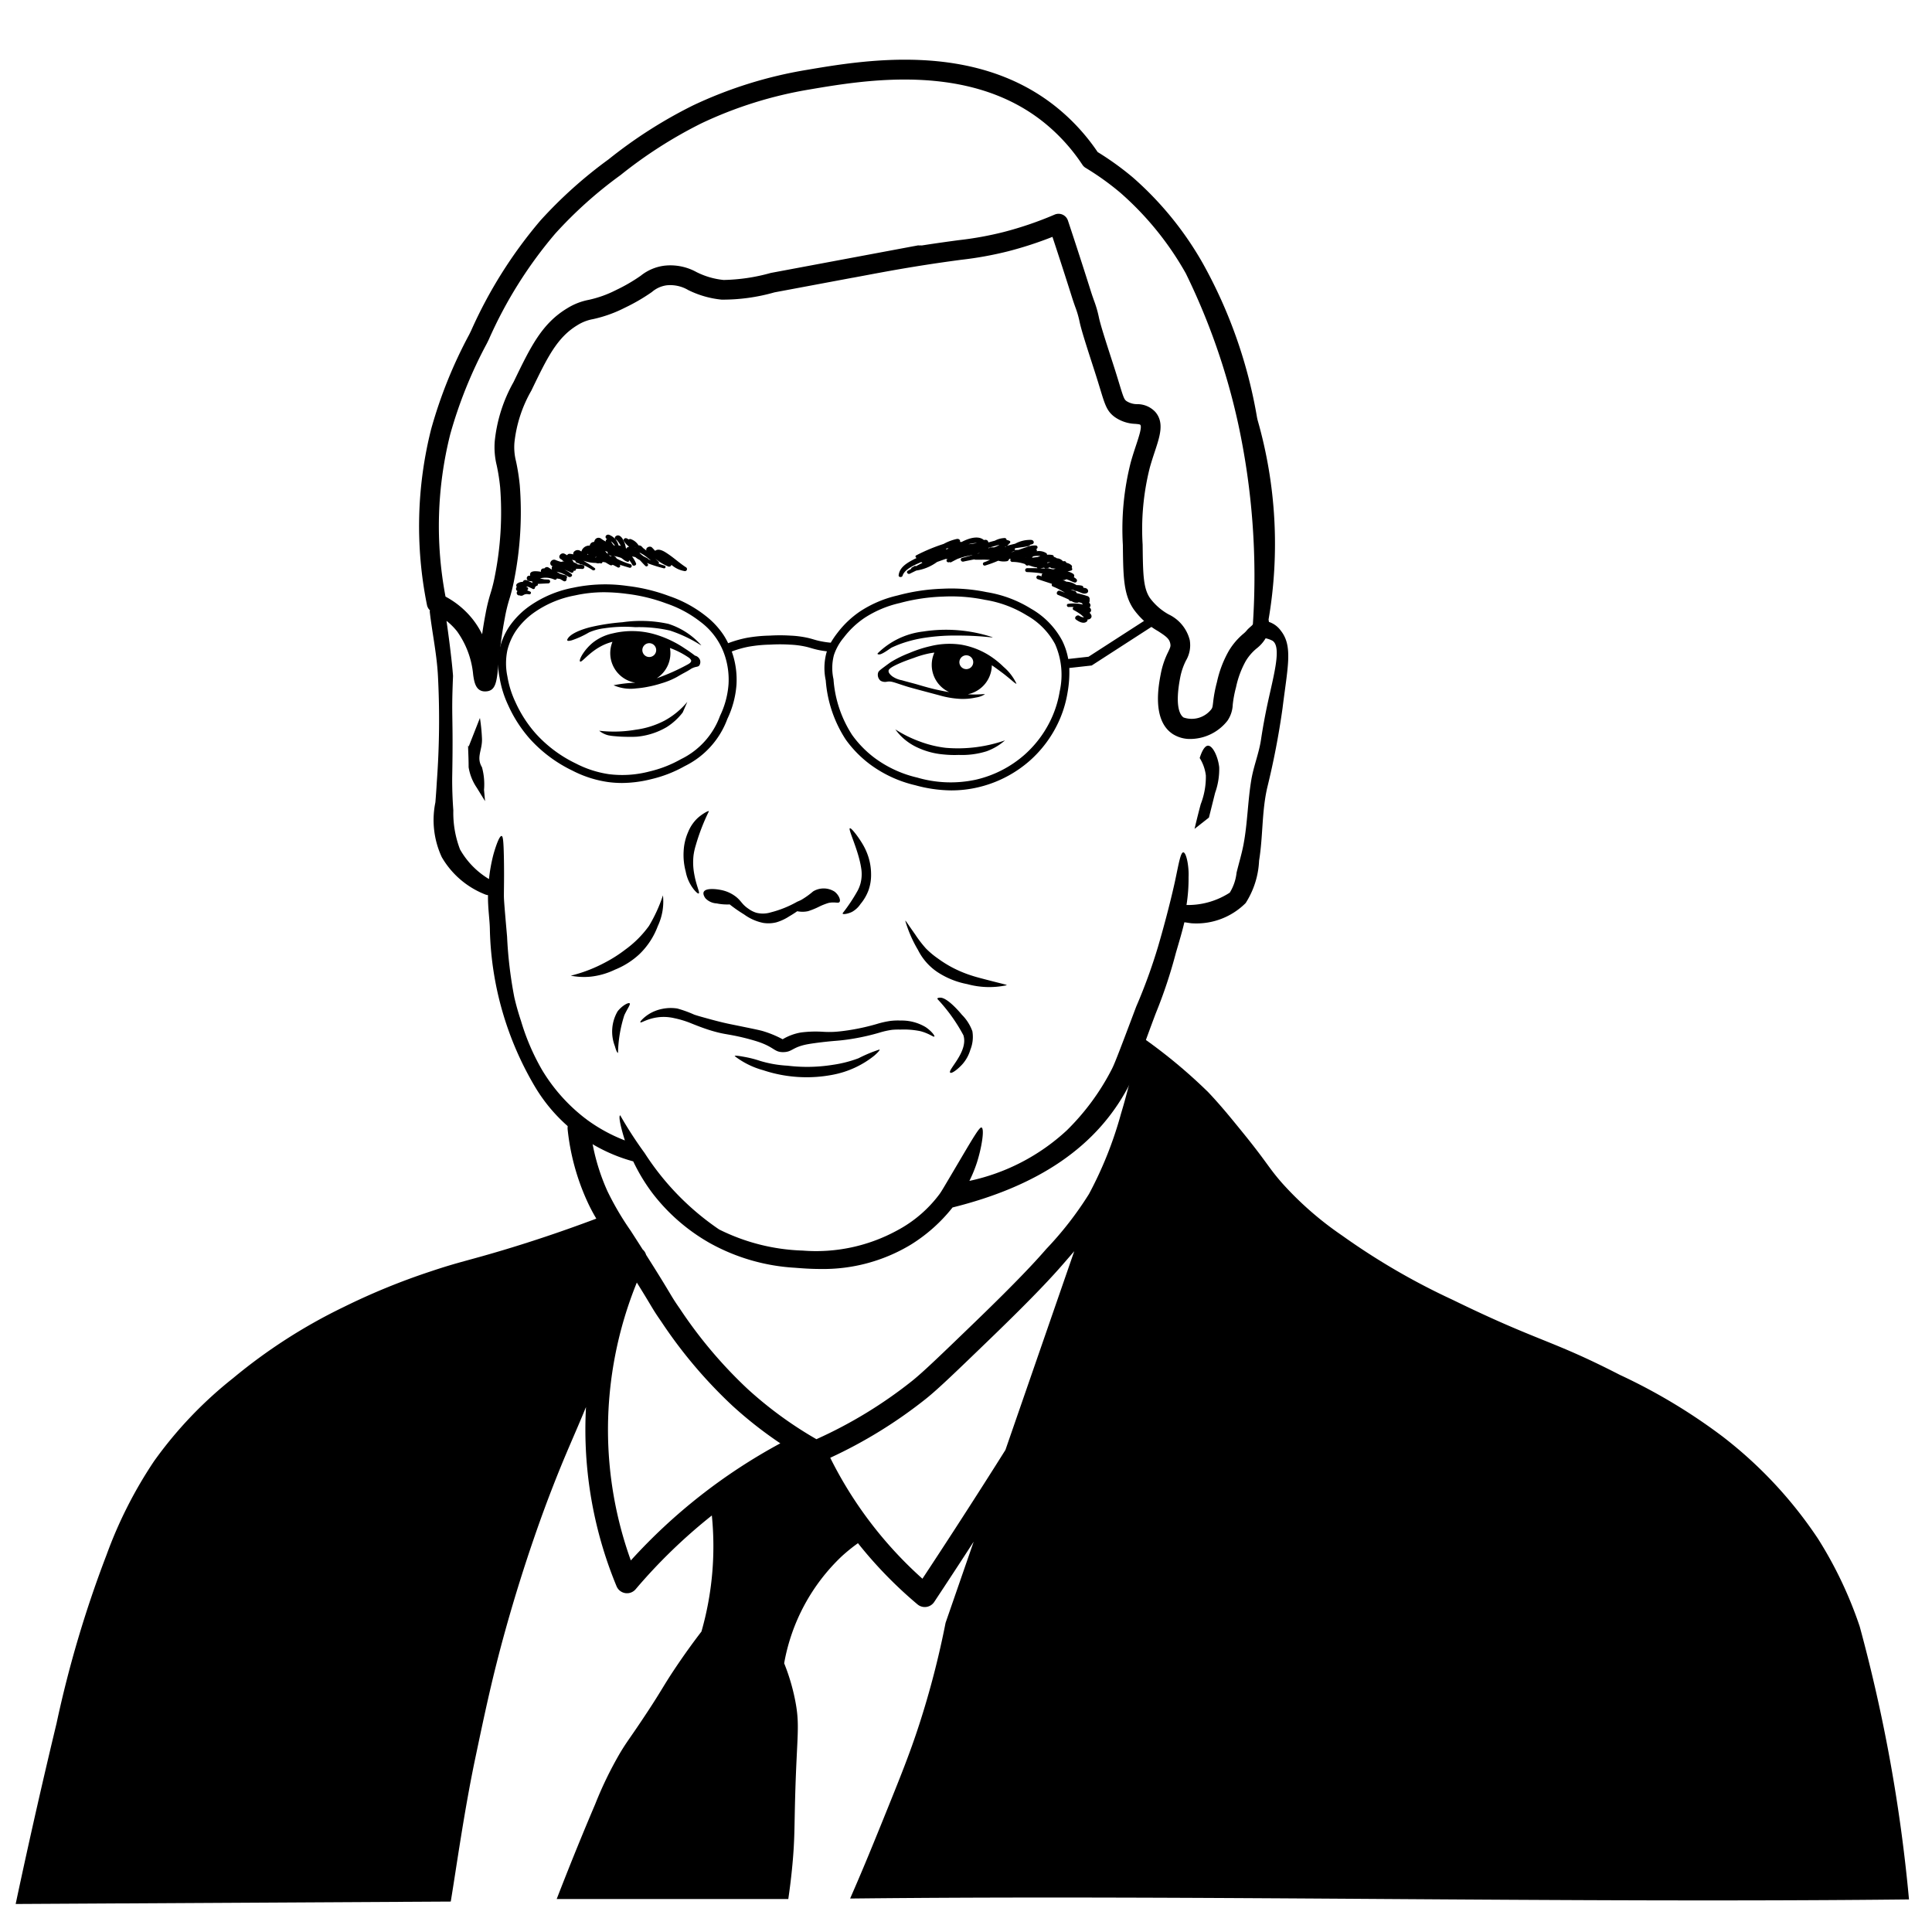<svg height='100px' width='100px'  fill="#000000" xmlns="http://www.w3.org/2000/svg" viewBox="0 0 100 100" x="0px" y="0px"><title>Artboard 1</title><path d="M96.259,84.19a21.008,21.008,0,0,0-2.152-4.534,22.124,22.124,0,0,0-4.953-5.307,29.484,29.484,0,0,0-5.307-3.184c-3.589-1.845-4.153-1.688-8.669-3.892a35.442,35.442,0,0,1-5.705-3.318,17.155,17.155,0,0,1-3.128-2.737c-.708-.811-.755-1.044-2.053-2.639-.618-.76-1.12-1.377-1.76-2.053a27.245,27.245,0,0,0-3.375-2.807s-.484,1.527-.707,2.384c-.109.417-.244.937-.431,1.555a19.888,19.888,0,0,1-1.654,4.144A17.81,17.81,0,0,1,54.157,64.645c-.544.627-1.452,1.62-3.665,3.758-1.791,1.73-2.69,2.598-3.283,3.074a23.24,23.24,0,0,1-4.951,3.015,20.165,20.165,0,0,1-3.561-2.599,23.446,23.446,0,0,1-3.516-4.167c-.264-.378-.347-.518-.531-.826-.191-.319-.494-.826-1.208-1.95a.582.582,0,0,0-.176-.277c-.05-.079-.102-.16-.156-.245-.174-.272-.328-.511-.465-.724A14.951,14.951,0,0,1,31.443,61.659a10.766,10.766,0,0,1-.898-3.325.585.585,0,0,0-1.164.123,11.933,11.933,0,0,0,.997,3.686,9.268,9.268,0,0,0,.487.933c-1.977.744-3.627,1.272-4.797,1.623-1.816.545-2.333.623-3.769,1.106a34.605,34.605,0,0,0-4.502,1.842,28.029,28.029,0,0,0-5.73,3.684,21.131,21.131,0,0,0-4.093,4.298,22.52,22.52,0,0,0-2.456,4.843,58.582,58.582,0,0,0-2.592,8.732c-.604,2.512-1.334,5.669-2.115,9.346l22.52-.125c.282-1.696.695-4.69,1.271-7.428.509-2.418.888-4.222,1.564-6.648,1.022-3.668,2.069-6.418,2.346-7.136.79-2.048,1.166-2.791,1.819-4.385q-.031.566-.032,1.132a21.195,21.195,0,0,0,1.614,8.144.585.585,0,0,0,.987.155,28.111,28.111,0,0,1,3.945-3.818,16.044,16.044,0,0,1-.538,6.008c-.336.437-.845,1.122-1.427,1.998-.555.836-.644,1.059-1.356,2.141-.919,1.397-1.036,1.488-1.427,2.141a19.433,19.433,0,0,0-1.284,2.64c-.53,1.244-1.217,2.904-1.998,4.923H40.802c.062-.423.145-1.038.214-1.784.123-1.329.096-1.893.143-3.568.089-3.151.256-3.615,0-4.923a10.664,10.664,0,0,0-.571-1.927,10.043,10.043,0,0,1,2.976-5.532,9.009,9.009,0,0,1,.844-.683,22.097,22.097,0,0,0,3.082,3.168.585.585,0,0,0,.376.137.592.592,0,0,0,.084-.006.586.586,0,0,0,.404-.256c.686-1.036,1.368-2.078,2.043-3.12l-1.454,4.198a45.71,45.71,0,0,1-1.369,5.279c-.477,1.469-.943,2.629-1.857,4.888-.796,1.967-1.165,2.845-1.715,4.105,18.02-.196,36.787.241,54.807.046A82.394,82.394,0,0,0,96.259,84.19Zm-63.608-3.423a20,20,0,0,1-1.182-6.807,20.274,20.274,0,0,1,1.493-7.576c.357.572.548.892.683,1.117.192.322.289.483.576.895a24.458,24.458,0,0,0,3.685,4.361,21.1,21.1,0,0,0,2.483,1.95,29.094,29.094,0,0,0-7.737,6.061Zm18.316-4.021C49.918,78.392,48.836,80.061,47.745,81.714a20.827,20.827,0,0,1-4.772-6.26,24.329,24.329,0,0,0,4.968-3.065c.635-.51,1.547-1.39,3.369-3.15,2.241-2.165,3.171-3.183,3.731-3.828.204-.235.39-.449.562-.649l-3.562,10.287C51.715,75.569,51.359,76.131,50.967,76.746Z"></path><path d="M62.096,39.235a2.203,2.203,0,0,1,.319.903,3.903,3.903,0,0,1-.266,1.488c-.077.288-.191.727-.319,1.276l.744-.585c.089-.355.197-.785.319-1.276a3.656,3.656,0,0,0,.213-1.329c-.057-.525-.329-1.126-.585-1.116C62.465,38.599,62.284,38.636,62.096,39.235Z"></path><path d="M40.544,54.458c-.508.006-.438-.285-1.498-.597a11.427,11.427,0,0,0-1.13-.274c-.339-.065-.472-.075-.792-.157-.048-.012-.248-.062-.516-.151-.321-.107-.577-.209-.802-.299a5.038,5.038,0,0,0-.903-.279,2.464,2.464,0,0,0-.479-.064,2.396,2.396,0,0,0-.413.024c-.533.077-.833.303-.865.254-.031-.046.208-.288.491-.456a2.084,2.084,0,0,1,.617-.235,2.202,2.202,0,0,1,.801-.024,6.025,6.025,0,0,1,.874.316c.191.065.378.116.753.219.179.049.436.119.753.194.297.07.4.087.923.194.647.133.971.199,1.134.248a5.477,5.477,0,0,1,1.017.421,2.766,2.766,0,0,1,.947-.351,5.919,5.919,0,0,1,1.157-.035,5.187,5.187,0,0,0,.577.002c.186-.011.349-.031.481-.048.136-.017.287-.039.476-.072a11.278,11.278,0,0,0,1.232-.285,4.601,4.601,0,0,1,.713-.161,3.285,3.285,0,0,1,.528-.019,2.409,2.409,0,0,1,1.286.337c.28.186.491.443.456.491-.035.048-.274-.165-.736-.281A4.273,4.273,0,0,0,46.602,53.291a3.437,3.437,0,0,0-.439.014,4.159,4.159,0,0,0-.657.149,11.638,11.638,0,0,1-1.278.296,9.936,9.936,0,0,1-.998.125c-.133.011-.274.024-.444.042-.417.044-.793.099-.93.123C40.997,54.189,41.028,54.452,40.544,54.458Z"></path><path d="M50.33,53.377a2.3,2.3,0,0,0-.543-.853s-.729-.904-1.129-.885c-.03.001-.128.006-.138.044a.05.05,0,0,0,.015.04,8.784,8.784,0,0,1,1.33,1.859c.273.847-.841,1.814-.681,1.938.09.07.453-.231.655-.465a1.974,1.974,0,0,0,.388-.724A1.771,1.771,0,0,0,50.33,53.377Z"></path><path d="M34.314,46.344a7.865,7.865,0,0,1-.723,1.581,5.455,5.455,0,0,1-1.227,1.227,7.101,7.101,0,0,1-1.049.669,7.622,7.622,0,0,1-1.649.649c-.052.014-.095.024-.124.031a3.559,3.559,0,0,0,1.044.049,3.857,3.857,0,0,0,1.241-.359,4.126,4.126,0,0,0,1.253-.788,3.902,3.902,0,0,0,.967-1.468A2.984,2.984,0,0,0,34.314,46.344Z"></path><path d="M51.204,50.747c-.467-.121-.705-.183-.898-.247a6.243,6.243,0,0,1-1.044-.437,6.166,6.166,0,0,1-.729-.461,4.307,4.307,0,0,1-.607-.51,6.119,6.119,0,0,1-.559-.729c-.412-.58-.486-.717-.51-.704a6.5,6.5,0,0,0,.656,1.506,2.978,2.978,0,0,0,.996,1.141,4.231,4.231,0,0,0,1.554.631,4.316,4.316,0,0,0,2.044.059C52.11,50.966,51.989,50.951,51.204,50.747Z"></path><path d="M45.253,54.64c.038-.033.306-.268.273-.318a7.265,7.265,0,0,0-1.091.454,6.334,6.334,0,0,1-1.341.341A8.361,8.361,0,0,1,40.766,55.16a6.069,6.069,0,0,1-1.421-.247,5.651,5.651,0,0,0-.795-.205c-.226-.041-.506-.093-.523-.045a4.247,4.247,0,0,0,1.473.73,7.127,7.127,0,0,0,3.618.233A4.881,4.881,0,0,0,45.253,54.64Z"></path><path d="M32.59,51.932c-.065-.059-.405.129-.625.418a2.086,2.086,0,0,0-.141,1.793c.029.1.103.359.164.353a6.827,6.827,0,0,1,.326-1.946C32.465,52.219,32.649,51.985,32.59,51.932Z"></path><path d="M43.19,46.146a1.049,1.049,0,0,0-1.105-.006,4.073,4.073,0,0,1-.616.44c-.082.042-.152.071-.198.089a5.554,5.554,0,0,1-1.383.557,1.386,1.386,0,0,1-.744.017,1.354,1.354,0,0,1-.393-.198c-.351-.234-.369-.396-.646-.62a1.82,1.82,0,0,0-.801-.362c-.241-.049-.781-.109-.879.103-.059.129.069.302.089.33a.866.866,0,0,0,.583.265,2.714,2.714,0,0,0,.672.052,7.19,7.19,0,0,0,.739.514,2.533,2.533,0,0,0,.993.442,1.712,1.712,0,0,0,.672-.026,2.495,2.495,0,0,0,.672-.31c.181-.104.324-.201.42-.268a1.355,1.355,0,0,0,.565-.004,3.989,3.989,0,0,0,.591-.244,3.261,3.261,0,0,1,.465-.181c.336-.069.505.038.569-.052C43.529,46.578,43.397,46.298,43.19,46.146Z"></path><path d="M24.841,37.162a9.419,9.419,0,0,1,.106,1.063c.026.604-.313.967,0,1.488a3.329,3.329,0,0,1,.106,1.169l.053.585-.425-.691a2.615,2.615,0,0,1-.425-1.063c0-.7-.06-1.324,0-1.063Z"></path><path d="M44.592,43.598c-.206-.335-.54-.765-.605-.727-.097.057.45,1.136.588,2.066a1.899,1.899,0,0,1-.04.807,1.825,1.825,0,0,1-.15.369,9.018,9.018,0,0,1-.742,1.119c-.011.013-.034.041-.025.059.024.052.285.004.478-.09a1.265,1.265,0,0,0,.446-.413,2.399,2.399,0,0,0,.413-.711,2.367,2.367,0,0,0,.132-.827,2.988,2.988,0,0,0-.152-.935A3.2,3.2,0,0,0,44.592,43.598Z"></path><path d="M36.674,42.029c.006-.009.022-.034.014-.043-.027-.034-.34.146-.56.34a2.044,2.044,0,0,0-.512.744,2.768,2.768,0,0,0-.231.992,3.294,3.294,0,0,0,.107,1.047,2.124,2.124,0,0,0,.441.954c.051.058.183.209.233.181.072-.04-.128-.398-.233-1.008a3.258,3.258,0,0,1-.036-.959,3.175,3.175,0,0,1,.113-.514A10.72,10.72,0,0,1,36.674,42.029Z"></path><path d="M32.17,38.13c-.06-.003-.179-.009-.331-.024a2.68,2.68,0,0,1-.354-.047,1.208,1.208,0,0,1-.472-.236,6.616,6.616,0,0,0,1.887-.052,4.508,4.508,0,0,0,1.491-.468,4.051,4.051,0,0,0,1.185-.974l-.24.549a3.2,3.2,0,0,1-.827.756,3.706,3.706,0,0,1-1.535.496C32.668,38.151,32.197,38.131,32.17,38.13Z"></path><path d="M49.625,39.075a5.435,5.435,0,0,1-.779-.024,3.968,3.968,0,0,1-1.346-.354,2.955,2.955,0,0,1-.732-.472,2.85,2.85,0,0,1-.425-.472,6.335,6.335,0,0,0,1.279.632,5.703,5.703,0,0,0,1.328.322,7.431,7.431,0,0,0,3.068-.385,2.986,2.986,0,0,1-.952.564A4.264,4.264,0,0,1,49.625,39.075Z"></path><path d="M51.947,34.519a4.454,4.454,0,0,0-.819-.64,4.026,4.026,0,0,0-1.381-.512,4.128,4.128,0,0,0-1.586.077,6.341,6.341,0,0,0-1.1.358,5.721,5.721,0,0,0-.926.452c-.074.046-.176.122-.381.274-.234.174-.283.219-.305.297a.399.399,0,0,0,.128.409.466.466,0,0,0,.347.048c.24-.03.337.039,1.006.249.194.061.688.192,1.675.454a4.74,4.74,0,0,0,1.022.184,3.09,3.09,0,0,0,.887-.066,1.17,1.17,0,0,0,.46-.166c-.007-.032-.327.035-.863-.001l-.016-.001a1.556,1.556,0,0,0,1.242-1.501c.176.118.343.242.507.364.455.338.73.624.767.588A2.574,2.574,0,0,0,51.947,34.519Zm-3.52,1.166c-.228-.052-.474-.116-.976-.265-.109-.032-.655-.173-.77-.21a1.258,1.258,0,0,1-.511-.214c-.077-.066-.186-.162-.178-.274.005-.066.052-.168.641-.419.212-.09.364-.144.67-.251a5.114,5.114,0,0,1,.803-.234c.107-.02.196-.033.258-.04a1.549,1.549,0,0,0,.764,2.045C48.952,35.795,48.725,35.753,48.427,35.685Zm1.589-1.051a.358.358,0,1,1,.358-.358A.358.358,0,0,1,50.015,34.634Z"></path><path d="M36.232,34.16a.364.364,0,0,0-.259-.224c-.123-.095-.298-.225-.518-.365a5.558,5.558,0,0,0-1.568-.741,4.228,4.228,0,0,0-2.149-.051A2.518,2.518,0,0,0,30.715,33.24c-.476.375-.771.922-.691.998.104.097.639-.762,1.677-1.017a1.55,1.55,0,0,0,1.186,2.115,7.114,7.114,0,0,0-1.129.132,2.206,2.206,0,0,0,1.178.163,4.832,4.832,0,0,0,.597-.083,5.933,5.933,0,0,0,.713-.182,3.955,3.955,0,0,0,.793-.327c.04-.023.11-.066.226-.131.158-.089.197-.105.331-.182.192-.111.161-.107.235-.141.21-.097.293-.053.365-.141A.329.329,0,0,0,36.232,34.16Zm-2.626-.153a.358.358,0,1,1,.358-.358A.358.358,0,0,1,33.605,34.007Zm2.026.365a10.659,10.659,0,0,1-1.644.736,1.54,1.54,0,0,0,.689-1.568,4.397,4.397,0,0,1,1.014.526c.046.056.086.088.085.137C35.774,34.285,35.678,34.344,35.631,34.372Z"></path><path d="M51.381,32.984a7.722,7.722,0,0,0-3.604-.296A4.005,4.005,0,0,0,45.431,33.814a.038.038,0,0,0-.009.033c.01.026.073.026.093.026.159-.001.587-.333.638-.355a5.752,5.752,0,0,1,.709-.276,6.641,6.641,0,0,1,1.037-.236,10.399,10.399,0,0,1,1.659-.11C50.775,32.896,51.376,33.017,51.381,32.984Z"></path><path d="M36.299,33.402a3.817,3.817,0,0,0-1.704-1.111,6.709,6.709,0,0,0-2.379-.084,10.792,10.792,0,0,0-1.646.252s-1.016.234-1.201.63a.068.068,0,0,0-.006.058c.028.048.173.011.23-.004a4.698,4.698,0,0,0,.893-.409,2.815,2.815,0,0,1,.805-.216,7.105,7.105,0,0,1,1.597-.055,7.151,7.151,0,0,1,1.792.176,7.122,7.122,0,0,1,.985.409C36.08,33.258,36.29,33.415,36.299,33.402Z"></path><path d="M59.693,32.387l-.254-.393-3.096,1.998-1.052.117a3.51,3.51,0,0,0-.313-.952,4.157,4.157,0,0,0-1.615-1.652,6.214,6.214,0,0,0-2.297-.857A9.029,9.029,0,0,0,48.79,30.472a10.171,10.171,0,0,0-2.334.35,5.94,5.94,0,0,0-1.945.828A4.974,4.974,0,0,0,43.349,32.753a4.609,4.609,0,0,0-.349.513,4.734,4.734,0,0,1-.525-.077c-.162-.033-.262-.063-.368-.094-.084-.025-.169-.049-.282-.076a5.134,5.134,0,0,0-.924-.12,8.633,8.633,0,0,0-1.056-0,7.527,7.527,0,0,0-1.204.118,5.874,5.874,0,0,0-.952.275,3.87,3.87,0,0,0-.231-.414,4.222,4.222,0,0,0-.957-1.019,6.319,6.319,0,0,0-1.855-1.003,9.178,9.178,0,0,0-2.162-.526,8.02,8.02,0,0,0-2.811.089,5.831,5.831,0,0,0-2.216.918,4.216,4.216,0,0,0-1.11,1.113,3.587,3.587,0,0,0-.485,1.123,3.726,3.726,0,0,0-.003,1.506,5.392,5.392,0,0,0,.444,1.422,6.885,6.885,0,0,0,1.119,1.738,7.126,7.126,0,0,0,2.207,1.648,5.81,5.81,0,0,0,1.832.59,5.395,5.395,0,0,0,.737.05,6.332,6.332,0,0,0,1.508-.197,6.599,6.599,0,0,0,1.74-.678,4.42,4.42,0,0,0,2.201-2.439,4.921,4.921,0,0,0,.474-1.784,4.396,4.396,0,0,0-.15-1.409c-.028-.1-.06-.199-.096-.298a5.392,5.392,0,0,1,.858-.246,7.101,7.101,0,0,1,1.137-.11,8.154,8.154,0,0,1,1.002-0,4.696,4.696,0,0,1,.846.108c.104.024.181.047.258.07.111.032.225.066.406.103.139.029.279.049.419.066-.008.025-.017.048-.025.074a3.053,3.053,0,0,0-.035,1.432v0A6.486,6.486,0,0,0,43.774,38.278a5.894,5.894,0,0,0,1.244,1.274,6.347,6.347,0,0,0,2.358,1.092,7.166,7.166,0,0,0,1.865.267,6.045,6.045,0,0,0,1.345-.151,6.177,6.177,0,0,0,2.718-1.389,6.107,6.107,0,0,0,1.449-1.922,5.874,5.874,0,0,0,.503-1.599,5.981,5.981,0,0,0,.09-1.275l1.16-.129ZM37.709,35.407a4.505,4.505,0,0,1-.44,1.644l-0.0 0a4.021,4.021,0,0,1-2.026,2.245,6.19,6.19,0,0,1-1.631.636,5.525,5.525,0,0,1-2.096.139,5.443,5.443,0,0,1-1.71-.553,6.708,6.708,0,0,1-2.078-1.551,6.47,6.47,0,0,1-1.052-1.633,5.024,5.024,0,0,1-.413-1.32,3.327,3.327,0,0,1-.003-1.35,3.212,3.212,0,0,1,.429-.991,3.846,3.846,0,0,1,1.003-1.001,5.38,5.38,0,0,1,2.068-.853,6.967,6.967,0,0,1,1.511-.165,9.297,9.297,0,0,1,1.163.082,8.905,8.905,0,0,1,2.066.502,5.964,5.964,0,0,1,1.744.939,3.589,3.589,0,0,1,1.331,1.952A3.974,3.974,0,0,1,37.709,35.407Zm17.141.38a5.46,5.46,0,0,1-.468,1.485,5.7,5.7,0,0,1-1.351,1.792,5.768,5.768,0,0,1-2.538,1.296,6.156,6.156,0,0,1-3.017-.113,5.967,5.967,0,0,1-2.213-1.022,5.474,5.474,0,0,1-1.156-1.183,6.077,6.077,0,0,1-.965-2.883l-.202.03.202-.03a2.663,2.663,0,0,1,.022-1.253,2.77,2.77,0,0,1,.51-.907,4.566,4.566,0,0,1,1.066-1.012,5.61,5.61,0,0,1,1.825-.772,9.747,9.747,0,0,1,2.237-.335,8.622,8.622,0,0,1,2.18.167,5.87,5.87,0,0,1,2.158.8,3.75,3.75,0,0,1,1.47,1.49A3.938,3.938,0,0,1,54.85,35.787Z"></path><path d="M56.492,31.857a.283.283,0,0,0-.101-.14.159.159,0,0,0,.084-.126.186.186,0,0,0-.085-.153.126.126,0,0,0,.047-.145.308.308,0,0,0-.066-.109.143.143,0,0,0,.025-.129l-.001-.001a.161.161,0,0,0-.123-.205,5.007,5.007,0,0,0-.542-.149.165.165,0,0,0-.121-.114c-.068-.021-.133-.048-.198-.074a1.397,1.397,0,0,1,.186.041c.008.007.015.015.024.021a.12.12,0,0,0,.088.013c.044.015.088.031.131.047.14.053.257.131.407.068.127-.053.078-.223-.037-.253.043.011-.036-.014-.048-.017a.699.699,0,0,0-.087-.007.103.103,0,0,0-.087-.112,1.046,1.046,0,0,0-.27-.026.944.944,0,0,0-.525-.18.584.584,0,0,0-.193-.077.352.352,0,0,0,.196-.05c.14.046.264.119.406.167a.107.107,0,0,0,.114-.174.625.625,0,0,0-.139-.098.16.16,0,0,0,.02-.029.13.13,0,0,0-.041-.139.96.96,0,0,0-.303-.134,1.085,1.085,0,0,0,.189-.043.074.074,0,0,0,.03-.131.122.122,0,0,0-.036-.161.529.529,0,0,0-.244-.108.096.096,0,0,0-.095-.084c-.028-0-.056.004-.083.005l-.003-.009a.43.43,0,0,0-.306-.144.47.47,0,0,0-.162-.076.082.082,0,0,0-.064-.091.906.906,0,0,0-.287-.016.08.08,0,0,0-.033-.082.705.705,0,0,0-.504-.1.067.067,0,0,0-.036-.108l.031-.011a.095.095,0,0,0-.026-.179,1.122,1.122,0,0,0-.52.094c-.13.041-.258.087-.387.133-.047.002-.094.006-.142.006a.083.083,0,0,0-.058.022.099.099,0,0,0,.005-.098c.012-.005.025-.012.037-.017.23-.037.462-.058.689-.115a.092.092,0,0,0,.068-.062c.033-.008.067-.016.1-.025.147-.043.102-.213-.035-.227a1.603,1.603,0,0,0-.84.198c-.14.031-.279.067-.417.106a.512.512,0,0,0,.097-.095l.007-.014c.064-.023.096-.117.019-.15A.706.706,0,0,0,52.099,27.946a.1.1,0,0,0-.084-.098,1.16,1.16,0,0,0-.524.139c-.113.027-.225.059-.334.09a.117.117,0,0,0-.004-.024l-.009-.025a.135.135,0,0,0-.127-.086.231.231,0,0,0-.094.013.12.12,0,0,0-.03-.03c-.291-.206-.745-.07-1.129.132a.14.14,0,0,0-.035-.008c-.015-.001-.029.001-.044-0.0.04-.089-.048-.169-.151-.155a2.545,2.545,0,0,0-.693.26,9.15,9.15,0,0,0-1.411.588c-.077.037-.044.115.016.139-.055.027-.111.051-.165.08-.34.18-.725.404-.767.817-.011.108.172.12.201.024.104-.344.638-.565.971-.711a.18.18,0,0,0,.061.038q-.171.088-.34.18a.057.057,0,0,0-.072-.01.876.876,0,0,1-.124.07.077.077,0,0,0-.048.075c-.056.032-.113.063-.169.095-.113.065-.004.209.102.155q.165-.084.331-.162a2.419,2.419,0,0,0,1.073-.443c.155-.057.31-.111.467-.164a.079.079,0,0,0,.064.019l.036-.004-.029.014c-.11.052-.005.188.094.143l.013-.005a.089.089,0,0,0,.094.004q.161-.087.323-.168c.125-.044.251-.084.377-.12q.19-.038.379-.08l.013.005c-.175.049-.349.098-.523.143-.14.037-.074.221.059.192.187-.042.374-.077.561-.115a.115.115,0,0,0,.053.016c.142.005.287.003.432-.002.109.003.218.008.327.014-.099.043-.2.085-.302.121a.089.089,0,1,0,.053.17,6.096,6.096,0,0,0,.68-.25.988.988,0,0,0,.46.024.153.153,0,0,0,.103-.119l.08-.007a.104.104,0,0,0,.099.165,1.976,1.976,0,0,1,.652.115.113.113,0,0,0,.151.066l.022-.01c.061.02.122.04.183.059a1.144,1.144,0,0,0,.248.055.099.099,0,0,0,.032.041c-.18-.005-.36-.005-.537-.002a.101.101,0,1,0,0,.202,6.178,6.178,0,0,1,.651.054c.051.007.101.017.152.027a.101.101,0,0,0-.042.138c-.047-.012-.095-.023-.142-.037a.099.099,0,1,0-.058.188c.241.082.484.161.727.24a.089.089,0,0,0,.046.136,3.727,3.727,0,0,1,.622.323c-.086-.034-.171-.067-.257-.099-.127-.048-.239.156-.1.211.188.075.375.154.558.242a.102.102,0,0,0,.098.075c.017 0.0.034.004.051.005a.441.441,0,0,0,.312.084.17.17,0,0,0,.052-.025c.027.007.055.011.081.019s.053.017.079.026a.659.659,0,0,1,.055.075l-.046-.012a1.982,1.982,0,0,0-.716-.026c-.104.013-.076.169.025.163a1.656,1.656,0,0,1,.264.005.085.085,0,0,0,.003.156,2.796,2.796,0,0,1,.365.228,2.151,2.151,0,0,1,.165.15c-.019-.003-.037-.006-.058-.008a.449.449,0,0,1-.186-.077c-.119-.076-.3.1-.171.197.148.111.398.248.563.097a.103.103,0,0,0,.03-.102C56.402,32.073,56.528,31.984,56.492,31.857Zm-7.423-3.452c-.032.009-.063.019-.094.029a.119.119,0,0,0-.008-.034L49.015,28.385c.026-.003.051-.005.078-.006A.075.075,0,0,0,49.069,28.405Zm1.063-.236a1.651,1.651,0,0,1,.439-.066A4.049,4.049,0,0,1,50.132,28.169Zm.463.488a.128.128,0,0,0,.023-.016c.04-.008.081-.016.121-.024C50.692,28.631,50.644,28.644,50.596,28.657Zm.928-.351-.059.023-.18.004a.104.104,0,0,0-.096.056.127.127,0,0,0-.023-.035c.124-.034.249-.068.372-.105.037-.011.081-.022.128-.033.022-.003.044-.006.066-.008A2.266,2.266,0,0,1,51.524,28.306Zm.532.006-.045.003c.021-.011.04-.024.06-.036A.071.071,0,0,0,52.056,28.312Zm.436.224c-.019.006-.037.013-.056.019a.113.113,0,0,0-.049.031.118.118,0,0,0-.004-.024.241.241,0,0,0,.114-.052l.004-.006A.074.074,0,0,0,52.492,28.536Zm.6.334.015-.001.003.004Zm1.124.253c.003-.005.002-.012.004-.017.048.001.095.001.143.002q-.085.018-.169.039A.242.242,0,0,0,54.217,29.124Zm-.505-.292c-.1.012-.2.025-.3.037a.24.24,0,0,0,.057-.071c.04-.007.079-.015.12-.019a1.161,1.161,0,0,1,.266.003C53.806,28.797,53.759,28.813,53.712,28.832Zm.463.603c-.108-.009-.217-.013-.327-.018.066-.011.131-.022.197-.034a.116.116,0,0,0,.136.041c.058-.024.117-.042.176-.06a.152.152,0,0,0,.096.053c.063.007.126.012.189.017-.042.012-.084.023-.126.035a1.604,1.604,0,0,1-.249-.053A.098.098,0,0,0,54.174,29.435Z"></path><path d="M31.917,27.948l.002.002-.005-.003Zm3.532,1.614a1.384,1.384,0,0,1-.697-.327.122.122,0,0,1-.162.087,2.557,2.557,0,0,1-.675-.41c.053.051.106.103.159.154a.077.077,0,0,1,.015.109c.104.038.208.072.309.102a.072.072,0,1,1-.043.138,7.626,7.626,0,0,1-.875-.277c.014.016.028.032.043.048.073.078-.049.174-.119.106-.094-.09-.189-.2-.292-.306a.917.917,0,0,1-.221-.146,1.428,1.428,0,0,0-.177-.037,1.505,1.505,0,0,1,.207.357c.042.106-.148.167-.194.073a1.067,1.067,0,0,0-.147-.223l-.005-0-.017-.005a.128.128,0,0,1,0.0.035.063.063,0,0,1-.062.042.552.552,0,0,1-.235-.127c-.036-.024-.07-.051-.106-.076a2.072,2.072,0,0,0-.532-.119.19.19,0,0,1-.127-.053c.017.017.034.034.051.051.012.011.024.024.037.038a.158.158,0,0,1,.082-.026.255.255,0,0,1,.254.14,3.407,3.407,0,0,0,.712.293.095.095,0,1,1-.056.182c-.17-.052-.34-.102-.509-.157.088.067-.006.191-.1.138-.083-.047-.169-.093-.257-.134a.115.115,0,0,1-.117.024c-.086-.043-.168-.093-.25-.145a1.439,1.439,0,0,0-.157-.026.08.08,0,0,1-.109.072c-.012-.005-.025-.007-.037-.011a.149.149,0,0,1-.085.006c.079.02-.039.004-.059 0a.234.234,0,0,1-.048-.014,1.853,1.853,0,0,1-.647-.118c.041.028.08.055.115.077a4.411,4.411,0,0,1,.467.308c.083.066-.041.151-.114.101a2.912,2.912,0,0,0-.457-.251c-.035-.016-.07-.026-.105-.038a.096.096,0,0,1-.094-.022c-.008-.007-.016-.013-.023-.02-.046-.014-.091-.028-.136-.046a.092.092,0,0,1-.067-.097.735.735,0,0,0-.178-.058,1.007,1.007,0,0,1,.088.132.876.876,0,0,1,.16.071.084.084,0,0,1,.03.03c.095.014.189.028.281.042.13.019.093.209-.031.201-.108-.007-.217-.007-.326-.007l.002.011c.01.075-.061.1-.124.086a.092.092,0,0,1-.137.094,3.052,3.052,0,0,0-.34-.149,1.916,1.916,0,0,1,.361.219c.115.093-.058.217-.16.143a1.693,1.693,0,0,0-.605-.257q.077.045.151.094a2.232,2.232,0,0,0,.3.089.11.11,0,0,1,.061.182.102.102,0,0,1-.151.119c-.06-.035-.118-.069-.176-.103-.056-.008-.113-.019-.169-.031a.092.092,0,0,1-.125.061,1.108,1.108,0,0,0-.745-.063c.074.019.148.036.222.05l.189.009a.1.1,0,1,1,0,.199c-.15.007-.299.014-.449.022-.026.001-.055.005-.086.008a.061.061,0,0,1-.056.095l-.016.001a.102.102,0,0,1-.074.064c.032.058-.039.132-.112.095a2.377,2.377,0,0,0-.262-.12c-.028.004-.056.007-.084.009.023.008.045.017.063.025a.086.086,0,0,1,0,.155l-.019.007a.875.875,0,0,1,.172.064c.089.045.02.165-.066.14-.013-.004-.026-.004-.039-.007a.086.086,0,0,1-.013.001.328.328,0,0,0-.228.042.198.198,0,0,1-.155.036.082.082,0,0,1-.039-.017.128.128,0,0,1-.114-.22.176.176,0,0,1-.032-.018.138.138,0,0,1-.006-.199.118.118,0,0,1,.014-.169.491.491,0,0,1,.297-.092.141.141,0,0,1,.138-.098.181.181,0,0,1,.081.023c-.031-.019-.056-.021-.015-.013a.243.243,0,0,1,.089.045c.016.01.074.035.105.05.041.02.082.038.123.057l.001 0-.005-.004a.111.111,0,0,1-.032-.088c-.044-.004-.088-.009-.132-.012-.199-.011-.196-.298,0-.278l.028.003c-.061-.272.265-.257.562-.207a.129.129,0,0,1,.116-.173c.02-.003.039-.001.059-.003a.161.161,0,0,1,.218-.043c.048.029.092.059.138.09.013.004.026.007.039.012a.11.11,0,0,1-.018-.066l.002-.022a.166.166,0,0,1,.038-.089.153.153,0,0,1-.092-.226l.018-.028a.195.195,0,0,1,.245-.057,2.051,2.051,0,0,0,.275.092.996.996,0,0,1,.185-.032l-.001-.001a.124.124,0,0,1-.106-.04.226.226,0,0,0-.079-.062c-.214-.105-.008-.384.186-.283a1.272,1.272,0,0,1,.125.075.141.141,0,0,1,.139-.074.727.727,0,0,1,.185.031c-.045-.135.155-.278.313-.207l.003-.006c.033.022.067.04.101.061a.418.418,0,0,1,.432-.304.225.225,0,0,1,.205-.19c.008-.001.015.001.023 0a.392.392,0,0,1,.053-.128.218.218,0,0,1,.315-.036c.075.052.153.1.234.145a.101.101,0,0,1,.074-.125l-.019-.01a.115.115,0,0,1-.049-.165.149.149,0,0,1,.185-.043.812.812,0,0,1,.473.541.457.457,0,0,1,.116.026c-.013-.024-.027-.047-.041-.07a1.258,1.258,0,0,0-.114-.166c-.013-.015-.03-.028-.041-.045l-.018-.023a.116.116,0,0,0,.109-.002.154.154,0,0,1-.111,0c-.01-.01-.011-.007-.003-.001-.081-.03-.137-.114-.05-.188.16-.137.321.045.389.18a1.404,1.404,0,0,1,.148.472.192.192,0,0,1,.165-.112.975.975,0,0,1-.286-.321c-.028-.078.067-.144.137-.122a.355.355,0,0,1,.117.066.138.138,0,0,1,.101-.023.768.768,0,0,1,.415.328.21.21,0,0,1,.144.043.38.38,0,0,1,.082.089c.063.044.122.091.181.139l-.002-.004c-.056-.162.191-.264.296-.153.052.055.105.111.157.168.203-.168.531.069.706.189.305.21.583.464.894.665A.107.107,0,0,1,35.449,29.562Zm-5.856-.102-.008-.015c-.006 0-.013-0-.019,0Zm.859-.741a.21.21,0,0,1-.023-.057c-.008.013-.017.027-.026.04Zm.418.115c-.01-.004-.018-.01-.028-.014a.139.139,0,0,1-.032.029l.017.007A.256.256,0,0,1,30.87,28.834Zm.616-.136a.169.169,0,0,1-.038-.135c-.043-.014-.087-.027-.131-.041.022.025.045.05.067.076C31.418,28.632,31.453,28.664,31.487,28.697Zm.345-.451a.681.681,0,0,0-.204-.227,1.129,1.129,0,0,0,.144.206C31.792,28.233,31.812,28.239,31.832,28.246Zm1.057.097-.011-.011-.019-.016.028.036Zm.809.671c-.093-.076-.185-.152-.282-.223a1.641,1.641,0,0,0-.312-.188l-.002-.001a.077.077,0,0,1,.017.035,1.932,1.932,0,0,0,.195.157c.066.034.132.066.198.102a.087.087,0,0,1,.042.044C33.602,28.965,33.649,28.99,33.698,29.014Z"></path><path d="M66.295,32.644a1.241,1.241,0,0,0-.616-.454c-.004-.028-.009-.071-.018-.123a23.269,23.269,0,0,0-.57-10.333l-.027-.122a24.948,24.948,0,0,0-2.806-7.98,17.135,17.135,0,0,0-3.616-4.443,15.122,15.122,0,0,0-1.828-1.319,10.61,10.61,0,0,0-2.268-2.43C50.326,2.161,44.738,3.111,41.736,3.621a22.206,22.206,0,0,0-5.857,1.831A24.1,24.1,0,0,0,31.5,8.248a23.055,23.055,0,0,0-3.527,3.165,23.569,23.569,0,0,0-3.593,5.712l-.098.199a23.801,23.801,0,0,0-1.968,4.895,20.541,20.541,0,0,0-.213,9.099.509.509,0,0,0,.155.274.205.205,0,0,0-.012.074c.128,1.109.372,2.225.426,3.361a43.747,43.747,0,0,1-.059,5.418c-.023.411-.05.767-.075,1.082a4.557,4.557,0,0,0,.33,2.838,4.493,4.493,0,0,0,2.219,1.92.585.585,0,0,0,.171.047l.003 0c-.012.686.094,1.294.097,1.807a16.708,16.708,0,0,0,2.323,8.091,8.523,8.523,0,0,0,5.097,3.883c.083.174.177.358.284.552a9.457,9.457,0,0,0,.729,1.118A9.853,9.853,0,0,0,36.743,64.343a10.274,10.274,0,0,0,4.404,1.276c.341.027.789.063,1.313.063a8.768,8.768,0,0,0,4.683-1.258,8.377,8.377,0,0,0,2.161-1.926C53.562,61.438,56.875,59.438,58.584,55.885c.14-.291.167-.584,1.23-3.414a25.235,25.235,0,0,0,1.046-3.137c.161-.552.335-1.13.442-1.596.093.005.33.054.433.054a3.599,3.599,0,0,0,2.74-1.05,4.427,4.427,0,0,0,.695-2.195c.207-1.272.135-2.532.422-3.779a40.889,40.889,0,0,0,.79-4.096C66.647,34.525,66.931,33.445,66.295,32.644ZM23.306,22.472a23.004,23.004,0,0,1,1.894-4.695l.098-.2a22.425,22.425,0,0,1,3.441-5.485,21.902,21.902,0,0,1,3.384-3.032,23.198,23.198,0,0,1,4.201-2.686,21.166,21.166,0,0,1,5.584-1.744C44.755,4.146,50.054,3.246,53.92,6.248a9.611,9.611,0,0,1,2.107,2.284.511.511,0,0,0,.162.155,14.109,14.109,0,0,1,1.795,1.285A15.893,15.893,0,0,1,61.376,14.148,34.296,34.296,0,0,1,64.093,21.956a37.424,37.424,0,0,1,.756,10.351c-.032.065-.064.075-.232.232-.096.09-.088.115-.232.241a3.511,3.511,0,0,0-.786.916,5.688,5.688,0,0,0-.611,1.613A6.895,6.895,0,0,0,62.79,36.359c-.028.238-.035.273-.095.357a1.292,1.292,0,0,1-1.431.422c-.153-.1-.478-.5-.18-2.054a3.328,3.328,0,0,1,.304-.898,1.558,1.558,0,0,0,.192-1.06A2.014,2.014,0,0,0,60.486,31.8a3.035,3.035,0,0,1-.964-.846c-.353-.517-.362-1.267-.379-2.762a13.002,13.002,0,0,1,.372-3.993c.085-.305.178-.586.26-.834.264-.798.493-1.487.03-2.036a1.267,1.267,0,0,0-.948-.41,1.007,1.007,0,0,1-.552-.161c-.114-.081-.152-.174-.374-.905-.076-.25-.17-.559-.294-.943-.442-1.366-.685-2.119-.766-2.519a5.782,5.782,0,0,0-.247-.839c-.048-.137-.101-.285-.157-.463-.371-1.175-.771-2.411-1.191-3.673a.512.512,0,0,0-.687-.309,18.328,18.328,0,0,1-2.655.906,17.449,17.449,0,0,1-2.322.419c-.498.067-1.095.148-1.9.273a1.095,1.095,0,0,0-.166.002l-.002-.011-.223.042c-.045.008-.09.016-.136.025L39.897,14.127a9.63,9.63,0,0,1-2.445.364,3.997,3.997,0,0,1-1.405-.41,2.792,2.792,0,0,0-1.669-.328,2.443,2.443,0,0,0-1.21.516,8.716,8.716,0,0,1-1.26.734,5.857,5.857,0,0,1-1.438.518,3.254,3.254,0,0,0-1.1.429c-1.327.797-1.907,2.001-2.787,3.823a7.838,7.838,0,0,0-.974,3.054,3.924,3.924,0,0,0,.1,1.256,10.099,10.099,0,0,1,.179,1.144,16.877,16.877,0,0,1-.27,4.565,7.97,7.97,0,0,1-.226.913,8.965,8.965,0,0,0-.262,1.076c-.071.368-.128.721-.175,1.048a4.425,4.425,0,0,0-.492-.782,4.516,4.516,0,0,0-1.403-1.167A19.487,19.487,0,0,1,23.306,22.472ZM65.602,36.456q-.195.912-.334,1.836c-.107.707-.382,1.364-.501,2.076-.185,1.108-.194,2.238-.403,3.342-.093.492-.242.973-.359,1.457a2.475,2.475,0,0,1-.352,1.036,3.988,3.988,0,0,1-2.24.64,8.657,8.657,0,0,0,.107-1.45c.027-.51-.108-1.271-.273-1.275-.142-.003-.243.62-.426,1.479,0,0-.298,1.407-.879,3.394a28.425,28.425,0,0,1-1.135,3.118c-1.036,2.759-1.147,3.009-1.266,3.243a12.304,12.304,0,0,1-2.324,3.156,10.689,10.689,0,0,1-5.041,2.615,6.906,6.906,0,0,0,.389-.949c.243-.758.407-1.755.237-1.815-.097-.034-.417.503-1.052,1.578-.968,1.639-1.008,1.713-1.125,1.875a6.58,6.58,0,0,1-2.188,1.875,8.751,8.751,0,0,1-4.885,1.043A10.396,10.396,0,0,1,37.221,63.636a13.787,13.787,0,0,1-3.857-3.958,20.746,20.746,0,0,1-1.263-1.951c-.136.068.172,1.071.21,1.196.01.032.022.069.033.105a8.466,8.466,0,0,1-1.963-1.071,9.008,9.008,0,0,1-2.329-2.585,11.68,11.68,0,0,1-1.079-2.51c-.08-.244-.22-.671-.352-1.243a21.836,21.836,0,0,1-.375-3.143c-.16-1.817-.165-1.949-.164-2.158.001-.362.016-.921.002-1.797-.017-1.056-.055-1.24-.12-1.25-.15-.024-.411.901-.435.997a8.571,8.571,0,0,0-.219,1.231l-.055-.032a4.192,4.192,0,0,1-1.444-1.502,5.293,5.293,0,0,1-.347-2.022c-.072-.97-.058-1.694-.058-1.733.061-3.306-.054-2.934.042-5.199a.494.494,0,0,0-.001-.055c-.012-.161-.082-1.04-.336-2.821a3.302,3.302,0,0,1,.546.543,4.567,4.567,0,0,1,.835,2.254c.054.369.131.875.643.855.527-.02.572-.477.663-1.387.061-.611.145-1.448.334-2.427a8.013,8.013,0,0,1,.236-.972,8.979,8.979,0,0,0,.25-1.011A17.992,17.992,0,0,0,26.904,25.122a11.015,11.015,0,0,0-.195-1.247,2.935,2.935,0,0,1-.081-.978,6.871,6.871,0,0,1,.875-2.68c.828-1.716,1.328-2.751,2.392-3.391a2.251,2.251,0,0,1,.802-.308,6.829,6.829,0,0,0,1.654-.594,9.743,9.743,0,0,0,1.392-.81,1.468,1.468,0,0,1,.762-.346,1.822,1.822,0,0,1,1.117.245A4.99,4.99,0,0,0,37.351,15.509a9.748,9.748,0,0,0,2.734-.376c1.687-.316,3.016-.564,4.06-.76l0.0.002.086-.016.009-.002.482-.09c1.046-.196,1.718-.319,2.589-.461,1.086-.177,1.834-.278,2.434-.359a18.482,18.482,0,0,0,2.441-.442,19.403,19.403,0,0,0,2.289-.745c.356,1.076.696,2.129,1.014,3.137.06.19.116.349.168.496a4.871,4.871,0,0,1,.209.7c.092.457.327,1.184.795,2.632.122.378.214.681.289.927.247.811.349,1.147.759,1.44a1.965,1.965,0,0,0,1.053.347c.173.016.239.026.26.051.094.111-.073.612-.219,1.055-.086.259-.183.552-.275.882a14.002,14.002,0,0,0-.409,4.279c.019,1.646.03,2.554.557,3.326a3.981,3.981,0,0,0,1.257,1.131c.428.274.594.402.641.653.025.132.008.182-.111.432a4.327,4.327,0,0,0-.384,1.144c-.114.593-.46,2.397.627,3.104a1.66,1.66,0,0,0,.914.253,2.466,2.466,0,0,0,1.91-.941A1.563,1.563,0,0,0,63.806,36.479a5.858,5.858,0,0,1,.171-.909,4.826,4.826,0,0,1,.498-1.346,2.506,2.506,0,0,1,.581-.671,1.88,1.88,0,0,0,.453-.515,1.29,1.29,0,0,1,.353.126C66.356,33.478,65.919,34.975,65.602,36.456Z"></path></svg>